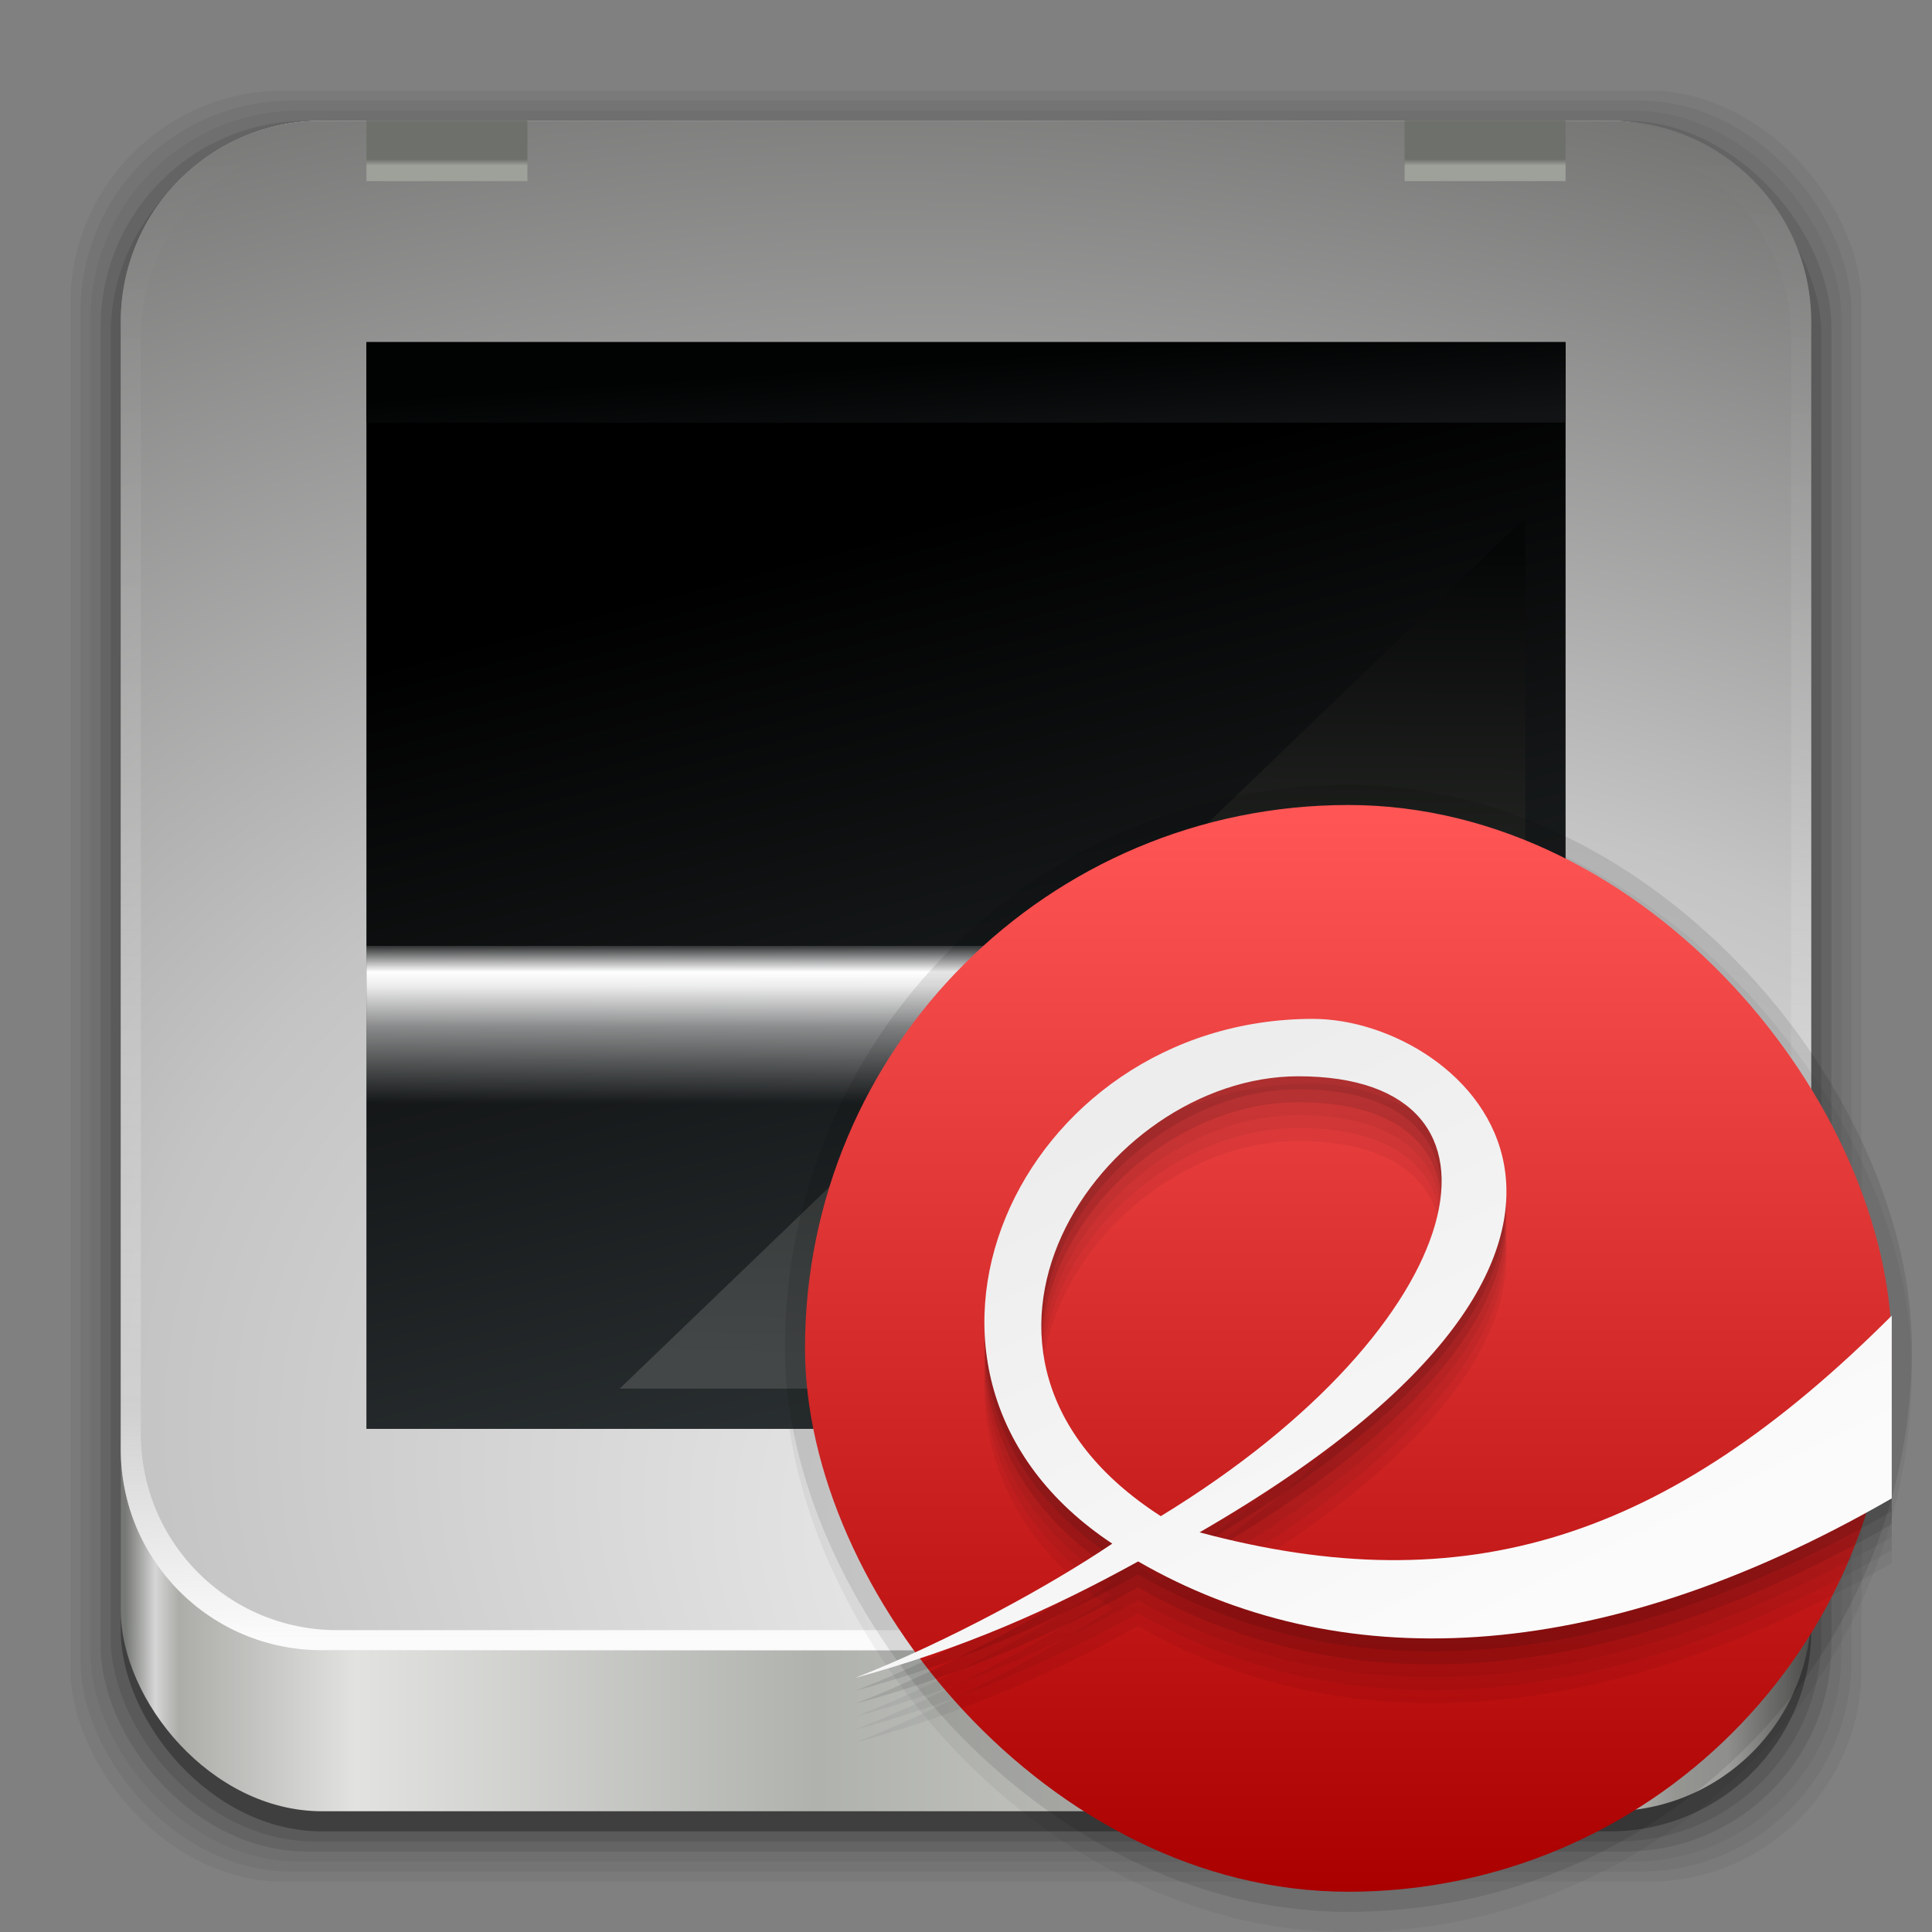 <?xml version="1.0" encoding="UTF-8" standalone="no"?>
<!-- Created with Inkscape (http://www.inkscape.org/) -->

<svg
   xmlns:dc="http://purl.org/dc/elements/1.1/"
   xmlns:cc="http://creativecommons.org/ns#"
   xmlns:rdf="http://www.w3.org/1999/02/22-rdf-syntax-ns#"
   xmlns:svg="http://www.w3.org/2000/svg"
   xmlns="http://www.w3.org/2000/svg"
   xmlns:xlink="http://www.w3.org/1999/xlink"
   xmlns:sodipodi="http://sodipodi.sourceforge.net/DTD/sodipodi-0.dtd"
   xmlns:inkscape="http://www.inkscape.org/namespaces/inkscape"
   width="96"
   height="96"
   id="svg2"
   version="1.1"
   inkscape:version="0.91 r13725"
   sodipodi:docname="gscan2pdf.svg">
  <rect width="100%" height="100%" fill="#808080" stroke="none"/>
  <defs
     id="defs4">
    <linearGradient
       id="linearGradient3120"
       inkscape:collect="always">
      <stop
         id="stop3122"
         offset="0"
         style="stop-color:#6e706b;stop-opacity:1" />
      <stop
         id="stop3124"
         offset="1"
         style="stop-color:#9ea09a;stop-opacity:1" />
    </linearGradient>
    <linearGradient
       inkscape:collect="always"
       id="linearGradient3344">
      <stop
         style="stop-color:#ffffff;stop-opacity:0"
         offset="0"
         id="stop3346" />
      <stop
         id="stop3362"
         offset="0.47"
         style="stop-color:#ffffff;stop-opacity:0.5" />
      <stop
         style="stop-color:#ffffff;stop-opacity:0.918;"
         offset="0.722"
         id="stop3117" />
      <stop
         id="stop3352"
         offset="0.812"
         style="stop-color:#ffffff;stop-opacity:1" />
      <stop
         style="stop-color:#ffffff;stop-opacity:0"
         offset="1"
         id="stop3348" />
    </linearGradient>
    <linearGradient
       inkscape:collect="always"
       id="linearGradient3332">
      <stop
         style="stop-color:#434748;stop-opacity:1"
         offset="0"
         id="stop3334" />
      <stop
         id="stop3360"
         offset="0.45"
         style="stop-color:#2f312e;stop-opacity:1" />
      <stop
         style="stop-color:#050606;stop-opacity:1"
         offset="1"
         id="stop3336" />
    </linearGradient>
    <linearGradient
       id="linearGradient3313"
       inkscape:collect="always">
      <stop
         id="stop3315"
         offset="0"
         style="stop-color:#010202;stop-opacity:1" />
      <stop
         id="stop3317"
         offset="1"
         style="stop-color:#111314;stop-opacity:1" />
    </linearGradient>
    <linearGradient
       inkscape:collect="always"
       id="linearGradient3301">
      <stop
         style="stop-color:#000000;stop-opacity:1"
         offset="0"
         id="stop3303" />
      <stop
         style="stop-color:#292e30;stop-opacity:1"
         offset="1"
         id="stop3305" />
    </linearGradient>
    <linearGradient
       inkscape:collect="always"
       id="linearGradient3289">
      <stop
         style="stop-color:#f9f9f9;stop-opacity:1"
         offset="0"
         id="stop3291" />
      <stop
         id="stop3295"
         offset="0.509"
         style="stop-color:#c4c4c4;stop-opacity:1;" />
      <stop
         style="stop-color:#6c6c6b;stop-opacity:1"
         offset="1"
         id="stop3293" />
    </linearGradient>
    <linearGradient
       inkscape:collect="always"
       id="linearGradient3279">
      <stop
         style="stop-color:#fbfbfb;stop-opacity:1"
         offset="0"
         id="stop3281" />
      <stop
         id="stop3358"
         offset="0.155"
         style="stop-color:#fefefe;stop-opacity:0.2" />
      <stop
         style="stop-color:#ffffff;stop-opacity:0"
         offset="1"
         id="stop3283" />
    </linearGradient>
    <linearGradient
       inkscape:collect="always"
       id="linearGradient3144">
      <stop
         style="stop-color:#767875;stop-opacity:1"
         offset="0"
         id="stop3146" />
      <stop
         id="stop3260"
         offset="0.018"
         style="stop-color:#d5d6d5;stop-opacity:1" />
      <stop
         style="stop-color:#acada9;stop-opacity:1"
         offset="0.032"
         id="stop3266" />
      <stop
         id="stop3268"
         offset="0.137"
         style="stop-color:#e2e3e0;stop-opacity:1" />
      <stop
         style="stop-color:#b0b2ae;stop-opacity:1"
         offset="0.411"
         id="stop3297" />
      <stop
         style="stop-color:#e2e1dd;stop-opacity:1"
         offset="0.878"
         id="stop3264" />
      <stop
         style="stop-color:#adaeaa;stop-opacity:1"
         offset="0.922"
         id="stop3262" />
      <stop
         id="stop3272"
         offset="0.953"
         style="stop-color:#a6a7a4;stop-opacity:1" />
      <stop
         style="stop-color:#5c5d5a;stop-opacity:0.984"
         offset="1"
         id="stop3148" />
    </linearGradient>
    <linearGradient
       inkscape:collect="always"
       id="linearGradient3126">
      <stop
         style="stop-color:#dce0ea;stop-opacity:1"
         offset="0"
         id="stop3128" />
      <stop
         style="stop-color:#ffffff;stop-opacity:1"
         offset="1"
         id="stop3130" />
    </linearGradient>
    <linearGradient
       id="linearGradient3533"
       inkscape:collect="always">
      <stop
         id="stop3535"
         offset="0"
         style="stop-color:#38497d;stop-opacity:1" />
      <stop
         id="stop3537"
         offset="1"
         style="stop-color:#496cb9;stop-opacity:1" />
    </linearGradient>
    <inkscape:perspective
       sodipodi:type="inkscape:persp3d"
       inkscape:vp_x="0 : 48 : 1"
       inkscape:vp_y="0 : 1000 : 0"
       inkscape:vp_z="96 : 48 : 1"
       inkscape:persp3d-origin="48 : 32 : 1"
       id="perspective3054" />
    <linearGradient
       id="linearGradient4357"
       inkscape:collect="always">
      <stop
         id="stop4359"
         offset="0"
         style="stop-color:#ded3d6;stop-opacity:1" />
      <stop
         id="stop4361"
         offset="1"
         style="stop-color:#f7ebef;stop-opacity:1" />
    </linearGradient>
    <linearGradient
       inkscape:collect="always"
       id="linearGradient3558">
      <stop
         style="stop-color:#ded3d6;stop-opacity:1"
         offset="0"
         id="stop3560" />
      <stop
         style="stop-color:#efebef;stop-opacity:1"
         offset="1"
         id="stop3562" />
    </linearGradient>
    <linearGradient
       id="linearGradient3076"
       inkscape:collect="always">
      <stop
         id="stop3078"
         offset="0"
         style="stop-color:#ffe7f7;stop-opacity:1" />
      <stop
         id="stop3080"
         offset="1"
         style="stop-color:#ffc3ef;stop-opacity:1" />
    </linearGradient>
    <linearGradient
       id="linearGradient3070"
       inkscape:collect="always">
      <stop
         id="stop3072"
         offset="0"
         style="stop-color:#943410;stop-opacity:1" />
      <stop
         id="stop3074"
         offset="1"
         style="stop-color:#dc7952;stop-opacity:1" />
    </linearGradient>
    <linearGradient
       inkscape:collect="always"
       id="linearGradient3059">
      <stop
         style="stop-color:#a53810;stop-opacity:1"
         offset="0"
         id="stop3061" />
      <stop
         style="stop-color:#e75911;stop-opacity:1"
         offset="1"
         id="stop3064" />
    </linearGradient>
    <linearGradient
       inkscape:collect="always"
       id="linearGradient3048">
      <stop
         style="stop-color:#c16d16;stop-opacity:1"
         offset="0"
         id="stop3050" />
      <stop
         style="stop-color:#ff8e31;stop-opacity:1"
         offset="1"
         id="stop3052" />
    </linearGradient>
    <linearGradient
       inkscape:collect="always"
       id="linearGradient3119">
      <stop
         style="stop-color:#92948f;stop-opacity:0"
         offset="0"
         id="stop3121" />
      <stop
         id="stop3123"
         offset="0.428"
         style="stop-color:#9b9e98;stop-opacity:1" />
      <stop
         style="stop-color:#939690;stop-opacity:0"
         offset="1"
         id="stop3125" />
    </linearGradient>
    <linearGradient
       id="linearGradient3073"
       inkscape:collect="always">
      <stop
         id="stop3075"
         offset="0"
         style="stop-color:#ffffff;stop-opacity:0" />
      <stop
         style="stop-color:#ffffff;stop-opacity:1"
         offset="0.459"
         id="stop3085" />
      <stop
         id="stop3083"
         offset="1"
         style="stop-color:#ffffff;stop-opacity:0" />
    </linearGradient>
    <linearGradient
       inkscape:collect="always"
       id="linearGradient3047">
      <stop
         style="stop-color:#000000;stop-opacity:1"
         offset="0"
         id="stop3049" />
      <stop
         id="stop3055"
         offset="0.061"
         style="stop-color:#1a1a1a;stop-opacity:1" />
      <stop
         style="stop-color:#333333;stop-opacity:1"
         offset="0.165"
         id="stop3057" />
      <stop
         id="stop3059"
         offset="0.554"
         style="stop-color:#4d4d4d;stop-opacity:1" />
      <stop
         style="stop-color:#999999;stop-opacity:1"
         offset="1"
         id="stop3051" />
    </linearGradient>
    <linearGradient
       id="linearGradient3041"
       inkscape:collect="always">
      <stop
         id="stop3043"
         offset="0"
         style="stop-color:#1a1a1a;stop-opacity:1" />
      <stop
         id="stop3045"
         offset="1"
         style="stop-color:#808080;stop-opacity:1" />
    </linearGradient>
    <linearGradient
       inkscape:collect="always"
       id="linearGradient3029">
      <stop
         style="stop-color:#333333;stop-opacity:1"
         offset="0"
         id="stop3031" />
      <stop
         style="stop-color:#e0e0dd;stop-opacity:0;"
         offset="1"
         id="stop3033" />
    </linearGradient>
    <linearGradient
       inkscape:collect="always"
       xlink:href="#linearGradient3029"
       id="linearGradient3035"
       x1="35.355"
       y1="1030.362"
       x2="35.355"
       y2="975.333"
       gradientUnits="userSpaceOnUse"
       gradientTransform="matrix(1.164,0,0,1.164,-7.863,-164.236)" />
    <linearGradient
       inkscape:collect="always"
       xlink:href="#linearGradient3041"
       id="linearGradient3039"
       gradientUnits="userSpaceOnUse"
       x1="35.355"
       y1="1030.362"
       x2="35.355"
       y2="975.333"
       gradientTransform="matrix(1.122,0,0,1.122,-5.85,-122.188)" />
    <linearGradient
       inkscape:collect="always"
       xlink:href="#linearGradient3047"
       id="linearGradient3053"
       x1="40"
       y1="1043.434"
       x2="39.286"
       y2="972.333"
       gradientUnits="userSpaceOnUse" />
    <linearGradient
       inkscape:collect="always"
       xlink:href="#linearGradient3073"
       id="linearGradient3113"
       gradientUnits="userSpaceOnUse"
       gradientTransform="translate(0,-956.362)"
       x1="14.869"
       y1="978.904"
       x2="24.527"
       y2="969.247" />
    <linearGradient
       inkscape:collect="always"
       xlink:href="#linearGradient3073"
       id="linearGradient3115"
       gradientUnits="userSpaceOnUse"
       gradientTransform="matrix(-1,0,0,1,96,-956.362)"
       x1="15.152"
       y1="978.621"
       x2="26.264"
       y2="967.509" />
    <linearGradient
       inkscape:collect="always"
       xlink:href="#linearGradient3119"
       id="linearGradient3117"
       gradientUnits="userSpaceOnUse"
       gradientTransform="translate(0,-956.362)"
       x1="13.132"
       y1="980.641"
       x2="25.55"
       y2="967.866" />
    <linearGradient
       inkscape:collect="always"
       xlink:href="#linearGradient3119"
       id="linearGradient3129"
       gradientUnits="userSpaceOnUse"
       gradientTransform="matrix(-1,0,0,1,96,0)"
       x1="13.132"
       y1="980.641"
       x2="25.55"
       y2="967.866" />
    <linearGradient
       inkscape:collect="always"
       xlink:href="#linearGradient3048"
       id="linearGradient3054"
       x1="49.268"
       y1="996.573"
       x2="49.268"
       y2="1045.863"
       gradientUnits="userSpaceOnUse" />
    <linearGradient
       inkscape:collect="always"
       xlink:href="#linearGradient3048"
       id="linearGradient3058"
       x1="115.803"
       y1="985.472"
       x2="115.803"
       y2="1033.554"
       gradientUnits="userSpaceOnUse" />
    <linearGradient
       inkscape:collect="always"
       xlink:href="#linearGradient3076"
       id="linearGradient3055"
       gradientUnits="userSpaceOnUse"
       x1="115.803"
       y1="985.472"
       x2="115.803"
       y2="1025.364"
       gradientTransform="matrix(1.414,0,0,1.414,-119.787,-419.055)" />
    <linearGradient
       inkscape:collect="always"
       xlink:href="#linearGradient3059"
       id="linearGradient3066"
       x1="22.542"
       y1="1043.397"
       x2="22.542"
       y2="964.459"
       gradientUnits="userSpaceOnUse" />
    <linearGradient
       inkscape:collect="always"
       xlink:href="#linearGradient3070"
       id="linearGradient3068"
       x1="53.796"
       y1="1046.023"
       x2="53.796"
       y2="962.974"
       gradientUnits="userSpaceOnUse" />
    <linearGradient
       inkscape:collect="always"
       xlink:href="#linearGradient3076"
       id="linearGradient3086"
       gradientUnits="userSpaceOnUse"
       gradientTransform="matrix(1.414,0,0,1.414,-119.787,-417.126)"
       x1="115.803"
       y1="985.472"
       x2="115.803"
       y2="1025.364" />
    <linearGradient
       inkscape:collect="always"
       xlink:href="#linearGradient3076"
       id="linearGradient3091"
       gradientUnits="userSpaceOnUse"
       gradientTransform="matrix(1.414,0,0,1.414,-119.787,-418.126)"
       x1="115.803"
       y1="985.472"
       x2="115.803"
       y2="1025.364" />
    <linearGradient
       inkscape:collect="always"
       xlink:href="#linearGradient3076"
       id="linearGradient3093"
       gradientUnits="userSpaceOnUse"
       gradientTransform="matrix(1.414,0,0,1.414,-119.787,-1375.417)"
       x1="115.803"
       y1="985.472"
       x2="115.803"
       y2="1025.364" />
    <linearGradient
       inkscape:collect="always"
       xlink:href="#linearGradient3558"
       id="linearGradient3564"
       x1="93.242"
       y1="1027.262"
       x2="93.242"
       y2="980.726"
       gradientUnits="userSpaceOnUse" />
    <linearGradient
       inkscape:collect="always"
       xlink:href="#linearGradient3558"
       id="linearGradient4350"
       gradientUnits="userSpaceOnUse"
       x1="93.242"
       y1="1027.262"
       x2="93.242"
       y2="980.726" />
    <linearGradient
       inkscape:collect="always"
       xlink:href="#linearGradient4357"
       id="linearGradient4354"
       gradientUnits="userSpaceOnUse"
       x1="93.242"
       y1="1027.262"
       x2="93.242"
       y2="980.726"
       gradientTransform="translate(-56.572,0)" />
    <linearGradient
       inkscape:collect="always"
       xlink:href="#linearGradient4357"
       id="linearGradient3517"
       gradientUnits="userSpaceOnUse"
       gradientTransform="translate(-131.198,0)"
       x1="93.242"
       y1="1027.262"
       x2="93.242"
       y2="980.726" />
    <linearGradient
       inkscape:collect="always"
       xlink:href="#linearGradient3533"
       id="linearGradient3521"
       gradientUnits="userSpaceOnUse"
       x1="22.542"
       y1="1043.397"
       x2="22.542"
       y2="964.459"
       gradientTransform="translate(-121.676,-2.6171874e-6)" />
    <linearGradient
       inkscape:collect="always"
       xlink:href="#linearGradient3092"
       id="linearGradient3098"
       x1="54.306"
       y1="1025.209"
       x2="54.306"
       y2="978.073"
       gradientUnits="userSpaceOnUse" />
    <linearGradient
       inkscape:collect="always"
       id="linearGradient3092">
      <stop
         style="stop-color:#a5cbff;stop-opacity:1"
         offset="0"
         id="stop3094" />
      <stop
         style="stop-color:#eff3ff;stop-opacity:1"
         offset="1"
         id="stop3096" />
    </linearGradient>
    <linearGradient
       gradientTransform="translate(-103.564,-0.42)"
       y2="978.073"
       x2="54.306"
       y1="1025.209"
       x1="54.306"
       gradientUnits="userSpaceOnUse"
       id="linearGradient3123"
       xlink:href="#linearGradient3092"
       inkscape:collect="always" />
    <linearGradient
       inkscape:collect="always"
       xlink:href="#linearGradient3126"
       id="linearGradient3132"
       x1="-106.05"
       y1="1026.746"
       x2="-106.05"
       y2="976.027"
       gradientUnits="userSpaceOnUse"
       gradientTransform="translate(61.535,2.594)" />
    <linearGradient
       inkscape:collect="always"
       xlink:href="#linearGradient3126"
       id="linearGradient3099"
       gradientUnits="userSpaceOnUse"
       gradientTransform="translate(66.738,87.814)"
       x1="-106.05"
       y1="1026.746"
       x2="-106.05"
       y2="976.027" />
    <linearGradient
       inkscape:collect="always"
       xlink:href="#linearGradient4152"
       id="linearGradient4158"
       x1="21.011"
       y1="1036.06"
       x2="21.011"
       y2="962.498"
       gradientUnits="userSpaceOnUse" />
    <linearGradient
       inkscape:collect="always"
       id="linearGradient4152">
      <stop
         style="stop-color:#c6c3d6;stop-opacity:1"
         offset="0"
         id="stop4154" />
      <stop
         style="stop-color:#e2deee;stop-opacity:1"
         offset="1"
         id="stop4156" />
    </linearGradient>
    <radialGradient
       inkscape:collect="always"
       xlink:href="#linearGradient3289"
       id="radialGradient3246"
       cx="53.644"
       cy="1045.944"
       fx="53.644"
       fy="1045.944"
       r="42"
       gradientTransform="matrix(0.536,-1.822,2.76,0.812,-2848.957,284.774)"
       gradientUnits="userSpaceOnUse" />
    <linearGradient
       inkscape:collect="always"
       xlink:href="#linearGradient3144"
       id="linearGradient3256"
       x1="6.212"
       y1="1042.372"
       x2="89.771"
       y2="1042.372"
       gradientUnits="userSpaceOnUse" />
    <linearGradient
       inkscape:collect="always"
       xlink:href="#linearGradient3279"
       id="linearGradient3287"
       x1="89.087"
       y1="81.474"
       x2="89.087"
       y2="7.626"
       gradientUnits="userSpaceOnUse" />
    <linearGradient
       inkscape:collect="always"
       xlink:href="#linearGradient3301"
       id="linearGradient3307"
       x1="50.502"
       y1="979.721"
       x2="62.008"
       y2="1023.502"
       gradientUnits="userSpaceOnUse"
       gradientTransform="matrix(0.931,0,0,0.931,3.31,68.991)" />
    <linearGradient
       inkscape:collect="always"
       xlink:href="#linearGradient3313"
       id="linearGradient3311"
       gradientUnits="userSpaceOnUse"
       gradientTransform="matrix(0.931,0,0,0.069,3.31,906.372)"
       x1="43.931"
       y1="986.687"
       x2="78.136"
       y2="1023.289" />
    <linearGradient
       inkscape:collect="always"
       xlink:href="#linearGradient3332"
       id="linearGradient3338"
       x1="65.208"
       y1="1024.106"
       x2="65.932"
       y2="983.532"
       gradientUnits="userSpaceOnUse"
       gradientTransform="matrix(1.697,0,0,1,-52.792,0)" />
    <linearGradient
       inkscape:collect="always"
       xlink:href="#linearGradient3344"
       id="linearGradient3350"
       x1="46.109"
       y1="1011.071"
       x2="46.109"
       y2="1007.378"
       gradientUnits="userSpaceOnUse"
       gradientTransform="matrix(1,0,0,2.179,0,-1191.927)" />
    <linearGradient
       inkscape:collect="always"
       xlink:href="#linearGradient3120"
       id="linearGradient3366"
       gradientUnits="userSpaceOnUse"
       gradientTransform="matrix(0.125,0,0,0.052,16.207,912.119)"
       x1="50.502"
       y1="1002.955"
       x2="50.502"
       y2="1009.058" />
    <linearGradient
       inkscape:collect="always"
       xlink:href="#linearGradient3301"
       id="linearGradient3370"
       gradientUnits="userSpaceOnUse"
       gradientTransform="matrix(0.125,0,0,0.034,67.793,929.867)"
       x1="50.502"
       y1="979.721"
       x2="62.008"
       y2="1023.502" />
    <linearGradient
       inkscape:collect="always"
       xlink:href="#linearGradient3120"
       id="linearGradient3128"
       gradientUnits="userSpaceOnUse"
       gradientTransform="matrix(0.125,0,0,0.052,67.793,912.119)"
       x1="50.502"
       y1="1002.955"
       x2="50.502"
       y2="1009.058" />
    <linearGradient
       inkscape:collect="always"
       id="linearGradient3108">
      <stop
         style="stop-color:#ededed;stop-opacity:1"
         offset="0"
         id="stop3110" />
      <stop
         style="stop-color:#fbfbfb;stop-opacity:1"
         offset="1"
         id="stop3112" />
    </linearGradient>
    <linearGradient
       id="linearGradient3136"
       inkscape:collect="always">
      <stop
         id="stop3138"
         offset="0"
         style="stop-color:#aa0000;stop-opacity:1" />
      <stop
         id="stop3142"
         offset="1"
         style="stop-color:#ff5555;stop-opacity:1" />
    </linearGradient>
    <linearGradient
       id="linearGradient3128-6"
       inkscape:collect="always">
      <stop
         id="stop3130-5"
         offset="0"
         style="stop-color:#cedeef;stop-opacity:1" />
      <stop
         style="stop-color:#d1dfef;stop-opacity:1"
         offset="0.431"
         id="stop3132" />
      <stop
         id="stop3134"
         offset="1"
         style="stop-color:#abc6e3;stop-opacity:1" />
    </linearGradient>
    <linearGradient
       id="linearGradient3112"
       inkscape:collect="always">
      <stop
         id="stop3114"
         offset="0"
         style="stop-color:#ffffff;stop-opacity:1;" />
      <stop
         id="stop3116"
         offset="1"
         style="stop-color:#ffffff;stop-opacity:0;" />
    </linearGradient>
    <linearGradient
       inkscape:collect="always"
       id="linearGradient3818">
      <stop
         style="stop-color:#efefee;stop-opacity:1"
         offset="0"
         id="stop3820" />
      <stop
         id="stop3824"
         offset="0.498"
         style="stop-color:#ebebeb;stop-opacity:1" />
      <stop
         style="stop-color:#fefefe;stop-opacity:1"
         offset="1"
         id="stop3822" />
    </linearGradient>
    <linearGradient
       inkscape:collect="always"
       id="linearGradient3808">
      <stop
         style="stop-color:#efefef;stop-opacity:1"
         offset="0"
         id="stop3810" />
      <stop
         id="stop3814"
         offset="0.615"
         style="stop-color:#d4d4d4;stop-opacity:1" />
      <stop
         style="stop-color:#fbfbfb;stop-opacity:1"
         offset="1"
         id="stop3812" />
    </linearGradient>
    <linearGradient
       id="linearGradient3800"
       inkscape:collect="always">
      <stop
         id="stop3802"
         offset="0"
         style="stop-color:#cc0000;stop-opacity:1" />
      <stop
         id="stop3804"
         offset="1"
         style="stop-color:#fa4444;stop-opacity:1" />
    </linearGradient>
    <linearGradient
       id="linearGradient3090"
       inkscape:collect="always">
      <stop
         id="stop3092"
         offset="0"
         style="stop-color:#000000;stop-opacity:0.1" />
      <stop
         id="stop3094-3"
         offset="1"
         style="stop-color:#000000;stop-opacity:0" />
    </linearGradient>
    <linearGradient
       id="linearGradient3075"
       inkscape:collect="always">
      <stop
         id="stop3077"
         offset="0"
         style="stop-color:#cfcfcf;stop-opacity:1" />
      <stop
         id="stop3079"
         offset="1"
         style="stop-color:#fafaf9;stop-opacity:0;" />
    </linearGradient>
    <linearGradient
       id="linearGradient3052"
       inkscape:collect="always">
      <stop
         id="stop3054"
         offset="0"
         style="stop-color:#f3f4f2;stop-opacity:1" />
      <stop
         id="stop3056"
         offset="1"
         style="stop-color:#fafafa;stop-opacity:1" />
    </linearGradient>
    <linearGradient
       inkscape:collect="always"
       id="linearGradient3994">
      <stop
         style="stop-color:#ff8e31;stop-opacity:1"
         offset="0"
         id="stop3996" />
      <stop
         style="stop-color:#ffb642;stop-opacity:1"
         offset="1"
         id="stop4004" />
    </linearGradient>
    <linearGradient
       id="linearGradient3061"
       inkscape:collect="always">
      <stop
         id="stop3063"
         offset="0"
         style="stop-color:#ef9a42;stop-opacity:1" />
      <stop
         id="stop3065"
         offset="1"
         style="stop-color:#f5c262;stop-opacity:1" />
    </linearGradient>
    <linearGradient
       gradientTransform="matrix(1.164,0,0,1.164,-7.863,-164.236)"
       gradientUnits="userSpaceOnUse"
       y2="975.333"
       x2="35.355"
       y1="1030.362"
       x1="35.355"
       id="linearGradient3634"
       xlink:href="#linearGradient3029"
       inkscape:collect="always" />
    <linearGradient
       gradientTransform="matrix(1.122,0,0,1.122,-5.85,-122.188)"
       y2="975.333"
       x2="35.355"
       y1="1030.362"
       x1="35.355"
       gradientUnits="userSpaceOnUse"
       id="linearGradient3636"
       xlink:href="#linearGradient3041"
       inkscape:collect="always" />
    <linearGradient
       gradientUnits="userSpaceOnUse"
       y2="972.333"
       x2="39.286"
       y1="1043.434"
       x1="40"
       id="linearGradient3638"
       xlink:href="#linearGradient3047"
       inkscape:collect="always" />
    <linearGradient
       gradientTransform="translate(0,-956.362)"
       gradientUnits="userSpaceOnUse"
       y2="962.219"
       x2="17.678"
       y1="1046.112"
       x1="17.678"
       id="linearGradient3067"
       xlink:href="#linearGradient3061"
       inkscape:collect="always" />
    <linearGradient
       y2="969.247"
       x2="24.527"
       y1="978.904"
       x1="14.869"
       gradientTransform="translate(0,-956.362)"
       gradientUnits="userSpaceOnUse"
       id="linearGradient3641"
       xlink:href="#linearGradient3073"
       inkscape:collect="always" />
    <linearGradient
       y2="967.509"
       x2="26.264"
       y1="978.621"
       x1="15.152"
       gradientTransform="matrix(-1,0,0,1,96,-956.362)"
       gradientUnits="userSpaceOnUse"
       id="linearGradient3643"
       xlink:href="#linearGradient3073"
       inkscape:collect="always" />
    <linearGradient
       y2="967.866"
       x2="25.55"
       y1="980.641"
       x1="13.132"
       gradientTransform="translate(0,-956.362)"
       gradientUnits="userSpaceOnUse"
       id="linearGradient3645"
       xlink:href="#linearGradient3119"
       inkscape:collect="always" />
    <linearGradient
       y2="967.866"
       x2="25.55"
       y1="980.641"
       x1="13.132"
       gradientTransform="matrix(-1,0,0,1,96,0)"
       gradientUnits="userSpaceOnUse"
       id="linearGradient3647"
       xlink:href="#linearGradient3119"
       inkscape:collect="always" />
    <linearGradient
       gradientTransform="translate(0,-956.362)"
       y2="965.326"
       x2="29.673"
       y1="1042.892"
       x1="29.673"
       gradientUnits="userSpaceOnUse"
       id="linearGradient3992"
       xlink:href="#linearGradient3994"
       inkscape:collect="always" />
    <linearGradient
       gradientUnits="userSpaceOnUse"
       y2="1041.154"
       x2="47.646"
       y1="963.28"
       x1="47.646"
       id="linearGradient3058-2"
       xlink:href="#linearGradient3808"
       inkscape:collect="always" />
    <linearGradient
       gradientUnits="userSpaceOnUse"
       y2="976.283"
       x2="72.749"
       y1="979.613"
       x1="82.996"
       id="linearGradient3081"
       xlink:href="#linearGradient3075"
       inkscape:collect="always" />
    <linearGradient
       gradientTransform="translate(0,-956.362)"
       y2="1041.154"
       x2="47.646"
       y1="965.78"
       x1="47.646"
       gradientUnits="userSpaceOnUse"
       id="linearGradient3087"
       xlink:href="#linearGradient3052"
       inkscape:collect="always" />
    <linearGradient
       gradientUnits="userSpaceOnUse"
       y2="16.664"
       x2="61.585"
       y1="10.506"
       x1="67.381"
       id="linearGradient3096"
       xlink:href="#linearGradient3090"
       inkscape:collect="always" />
    <linearGradient
       y2="15.383"
       x2="61.585"
       y1="10.506"
       x1="67.381"
       gradientUnits="userSpaceOnUse"
       id="linearGradient3101"
       xlink:href="#linearGradient3090"
       inkscape:collect="always" />
    <linearGradient
       gradientUnits="userSpaceOnUse"
       y2="1178.716"
       x2="73.932"
       y1="1219.88"
       x1="7.658"
       id="linearGradient3806"
       xlink:href="#linearGradient3800"
       inkscape:collect="always" />
    <linearGradient
       gradientUnits="userSpaceOnUse"
       y2="963.196"
       x2="78.75"
       y1="1046.112"
       x1="78.75"
       id="linearGradient3816"
       xlink:href="#linearGradient3136"
       inkscape:collect="always"
       gradientTransform="matrix(0.643,0,0,0.643,-71.43,355)" />
    <linearGradient
       gradientTransform="translate(-87.685,-8.102)"
       y2="1178.716"
       x2="73.932"
       y1="1219.88"
       x1="7.658"
       gradientUnits="userSpaceOnUse"
       id="linearGradient3830"
       xlink:href="#linearGradient3800"
       inkscape:collect="always" />
    <linearGradient
       gradientTransform="matrix(0.927,0,0,0.536,14.839,-601.226)"
       y2="1178.716"
       x2="73.932"
       y1="1219.88"
       x1="7.658"
       gradientUnits="userSpaceOnUse"
       id="linearGradient3909"
       xlink:href="#linearGradient3800"
       inkscape:collect="always" />
    <linearGradient
       gradientTransform="matrix(0.927,0,0,0.536,14.839,356.136)"
       y2="1178.716"
       x2="73.932"
       y1="1219.88"
       x1="7.658"
       gradientUnits="userSpaceOnUse"
       id="linearGradient3912"
       xlink:href="#linearGradient3800"
       inkscape:collect="always" />
    <linearGradient
       gradientTransform="matrix(0.643,0,0,0.643,-70.626,357.712)"
       gradientUnits="userSpaceOnUse"
       y2="1021.003"
       x2="59.228"
       y1="977.693"
       x1="37.792"
       id="linearGradient3099-9"
       xlink:href="#linearGradient3108"
       inkscape:collect="always" />
    <linearGradient
       gradientTransform="translate(0,1)"
       y2="1000.143"
       x2="88.75"
       y1="1000.143"
       x1="31.251"
       gradientUnits="userSpaceOnUse"
       id="linearGradient3105"
       xlink:href="#linearGradient3800"
       inkscape:collect="always" />
    <linearGradient
       gradientTransform="translate(0,-956.362)"
       y2="1000.143"
       x2="88.75"
       y1="1000.143"
       x1="31.251"
       gradientUnits="userSpaceOnUse"
       id="linearGradient3107"
       xlink:href="#linearGradient3800"
       inkscape:collect="always" />
    <linearGradient
       gradientUnits="userSpaceOnUse"
       y2="50.587"
       x2="38"
       y1="-17.053"
       x1="38"
       id="linearGradient3118"
       xlink:href="#linearGradient3112"
       inkscape:collect="always" />
    <linearGradient
       gradientTransform="matrix(2,0,0,1,-5.081,956.362)"
       y2="19.267"
       x2="38.112"
       y1="14.969"
       x1="30.234"
       gradientUnits="userSpaceOnUse"
       id="linearGradient3122"
       xlink:href="#linearGradient3112"
       inkscape:collect="always" />
    <linearGradient
       gradientTransform="translate(184,0)"
       y2="963.196"
       x2="78.75"
       y1="1046.112"
       x1="78.75"
       gradientUnits="userSpaceOnUse"
       id="linearGradient3116"
       xlink:href="#linearGradient3818"
       inkscape:collect="always" />
    <linearGradient
       gradientTransform="translate(184,0)"
       y2="1041.154"
       x2="47.646"
       y1="963.28"
       x1="47.646"
       gradientUnits="userSpaceOnUse"
       id="linearGradient3120-5"
       xlink:href="#linearGradient3808"
       inkscape:collect="always" />
    <linearGradient
       gradientTransform="matrix(0.976,0,0,0.976,1.171,24.497)"
       y2="1044.16"
       x2="47.646"
       y1="963.28"
       x1="47.646"
       gradientUnits="userSpaceOnUse"
       id="linearGradient3121"
       xlink:href="#linearGradient3128-6"
       inkscape:collect="always" />
  </defs>
  <sodipodi:namedview
     id="base"
     pagecolor="#ffffff"
     bordercolor="#666666"
     borderopacity="1.0"
     inkscape:pageopacity="0.0"
     inkscape:pageshadow="2"
     inkscape:zoom="1.9519093"
     inkscape:cx="-47.645181"
     inkscape:cy="71.677463"
     inkscape:document-units="px"
     inkscape:current-layer="layer1"
     showgrid="false"
     inkscape:window-width="1360"
     inkscape:window-height="713"
     inkscape:window-x="0"
     inkscape:window-y="29"
     inkscape:window-maximized="1"
     showguides="true"
     inkscape:guide-bbox="true" />
  <g
     inkscape:label="Layer 1"
     inkscape:groupmode="layer"
     id="layer1"
     transform="translate(0,-956.362)">
    <rect
       style="opacity:0.05;fill:#000000;fill-opacity:1;stroke:none"
       id="rect3826"
       width="89"
       height="89"
       x="3.5"
       y="960.862"
       rx="10.595"
       ry="10.595" />
    <g
       id="g3041">
      <rect
         style="opacity:0.05;fill:#000000;fill-opacity:1;stroke:none"
         id="rect3824"
         width="88"
         height="88"
         x="4"
         y="961.362"
         rx="10.476"
         ry="10.476" />
      <rect
         ry="10.357"
         rx="10.357"
         y="961.862"
         x="4.5"
         height="87"
         width="87"
         id="rect3822"
         style="opacity:0.05;fill:#000000;fill-opacity:1;stroke:none" />
      <rect
         style="opacity:0.1;fill:#000000;fill-opacity:1;stroke:none"
         id="rect3820"
         width="86"
         height="86"
         x="5"
         y="962.362"
         rx="10.238"
         ry="10.238" />
      <rect
         ry="10.119"
         rx="10.119"
         y="962.862"
         x="5.5"
         height="85"
         width="85"
         id="rect3818"
         style="opacity:0.1;fill:#000000;fill-opacity:1;stroke:none" />
      <rect
         style="opacity:0.3;fill:#000000;fill-opacity:1;stroke:none"
         id="rect3131"
         width="84"
         height="84"
         x="6"
         y="963.362"
         rx="10"
         ry="10" />
    </g>
    <rect
       ry="10"
       rx="10"
       y="962.362"
       x="6"
       height="84"
       width="84"
       id="rect3036"
       style="fill:url(#linearGradient3256);fill-opacity:1;stroke:none" />
    <path
       style="fill:url(#radialGradient3246);fill-opacity:1;stroke:none"
       d="m 16,962.362 64,0 c 5.54,0 10,4.46 10,10 l 0,56 c 0,5.54 -4.46,10 -10,10 l -64,0 c -5.54,0 -10,-4.46 -10,-10 l 0,-56 c 0,-5.54 4.46,-10 10,-10 z"
       id="rect4125"
       inkscape:connector-curvature="0"
       sodipodi:nodetypes="sssssssss" />
    <path
       style="fill:url(#linearGradient3287);fill-opacity:1;stroke:none"
       d="M 16 6 C 10.46 6 6 10.46 6 16 L 6 72 C 6 77.54 10.46 82 16 82 L 80 82 C 85.54 82 90 77.54 90 72 L 90 16 C 90 10.46 85.54 6 80 6 L 16 6 z M 16.75 7 L 79.25 7 C 84.658 7 89 11.356 89 16.75 L 89 71.25 C 89 76.644 84.658 81 79.25 81 L 16.75 81 C 11.342 81 7 76.644 7 71.25 L 7 16.75 C 7 11.356 11.342 7 16.75 7 z "
       id="path3274"
       transform="translate(0,956.362)" />
    <rect
       ry="28"
       rx="28"
       y="996.362"
       x="39"
       height="56"
       width="56"
       id="rect3790"
       style="opacity:0.05;fill:#000000;fill-opacity:1;stroke:none" />
    <rect
       style="fill:url(#linearGradient3307);fill-opacity:1;stroke:none"
       id="rect3299"
       width="59.586"
       height="54"
       x="18.207"
       y="973.362"
       rx="0"
       ry="0" />
    <rect
       ry="0"
       rx="0"
       y="973.362"
       x="18.207"
       height="4"
       width="59.586"
       id="rect3309"
       style="fill:url(#linearGradient3311);fill-opacity:1;stroke:none" />
    <path
       style="fill:url(#linearGradient3338);fill-opacity:1;stroke:none"
       d="m 75.793,982.083 0,43.279 -45.001,0 z"
       id="rect3321"
       inkscape:connector-curvature="0"
       sodipodi:nodetypes="cccc" />
    <rect
       style="fill:url(#linearGradient3350);fill-opacity:1;stroke:none"
       id="rect3340"
       width="59.586"
       height="8.717"
       x="18.207"
       y="1003.362"
       rx="0"
       ry="0" />
    <rect
       ry="0"
       rx="0"
       y="962.362"
       x="18.207"
       height="3"
       width="8"
       id="rect3364"
       style="fill:url(#linearGradient3366);fill-opacity:1;stroke:none" />
    <rect
       style="fill:url(#linearGradient3128);fill-opacity:1;stroke:none"
       id="rect3126"
       width="8"
       height="3"
       x="69.793"
       y="962.362"
       rx="0"
       ry="0" />
    <rect
       style="opacity:0.1;fill:#000000;fill-opacity:1;stroke:none"
       id="rect3761"
       width="56"
       height="56"
       x="39"
       y="995.362"
       rx="28"
       ry="28" />
    <g
       id="g3750"
       transform="translate(107.572,22.701)">
      <rect
         style="fill:url(#linearGradient3816);fill-opacity:1;stroke:none"
         id="rect3036-9"
         width="54"
         height="54"
         x="-67.572"
         y="973.661"
         rx="27"
         ry="27" />
      <path
         style="opacity:0.05;fill:#000000;stroke:none"
         d="m -42.32,987.503 c -14.698,0 -22.734,17.638 -9.984,26.076 -3.054,2.062 -8.116,4.848 -12.777,6.67 5.33,-1.446 9.696,-3.375 14.063,-5.786 9.762,5.636 22.642,5.413 37.446,-3.134 l 0,-9.08 c -11.161,11.161 -21.185,14.307 -34.393,10.768 25.259,-14.598 13.219,-25.513 5.645,-25.513 z m -0.743,2.853 c 11.636,0 8.786,12.321 -6.83,21.857 -12.439,-8.005 -2.964,-21.857 6.83,-21.857 z"
         id="path3122"
         inkscape:connector-curvature="0" />
      <path
         inkscape:connector-curvature="0"
         id="path3120"
         d="m -42.32,986.86 c -14.698,0 -22.734,17.638 -9.984,26.076 -3.054,2.062 -8.116,4.848 -12.777,6.67 5.33,-1.446 9.696,-3.375 14.063,-5.786 9.762,5.636 22.642,5.413 37.446,-3.134 l 0,-9.08 c -11.161,11.161 -21.185,14.307 -34.393,10.768 25.259,-14.598 13.219,-25.513 5.645,-25.513 z m -0.743,2.853 c 11.636,0 8.786,12.321 -6.83,21.857 -12.439,-8.005 -2.964,-21.857 6.83,-21.857 z"
         style="opacity:0.05;fill:#000000;stroke:none" />
      <path
         style="opacity:0.05;fill:#000000;stroke:none"
         d="m -42.32,986.217 c -14.698,0 -22.734,17.638 -9.984,26.076 -3.054,2.062 -8.116,4.848 -12.777,6.67 5.33,-1.446 9.696,-3.375 14.063,-5.786 9.762,5.636 22.642,5.413 37.446,-3.134 l 0,-9.081 c -11.161,11.161 -21.185,14.307 -34.393,10.768 25.259,-14.598 13.219,-25.513 5.645,-25.513 z m -0.743,2.853 c 11.636,0 8.786,12.321 -6.83,21.857 -12.439,-8.005 -2.964,-21.857 6.83,-21.857 z"
         id="path3118"
         inkscape:connector-curvature="0" />
      <path
         inkscape:connector-curvature="0"
         id="path3116"
         d="m -42.32,985.574 c -14.698,0 -22.734,17.638 -9.984,26.076 -3.054,2.062 -8.116,4.848 -12.777,6.67 5.33,-1.446 9.696,-3.375 14.063,-5.786 9.762,5.636 22.642,5.413 37.446,-3.134 l 0,-9.08 c -11.161,11.161 -21.185,14.307 -34.393,10.768 25.259,-14.598 13.219,-25.513 5.645,-25.513 z m -0.743,2.853 c 11.636,0 8.786,12.321 -6.83,21.857 -12.439,-8.005 -2.964,-21.857 6.83,-21.857 z"
         style="opacity:0.1;fill:#000000;stroke:none" />
      <path
         style="opacity:0.1;fill:#000000;stroke:none"
         d="m -42.32,984.932 c -14.698,0 -22.734,17.638 -9.984,26.076 -3.054,2.062 -8.116,4.848 -12.777,6.67 5.33,-1.446 9.696,-3.375 14.063,-5.786 9.762,5.636 22.642,5.413 37.446,-3.134 l 0,-9.08 c -11.161,11.161 -21.185,14.307 -34.393,10.768 25.259,-14.598 13.219,-25.513 5.645,-25.513 z m -0.743,2.853 c 11.636,0 8.786,12.321 -6.83,21.857 -12.439,-8.005 -2.964,-21.857 6.83,-21.857 z"
         id="path3114"
         inkscape:connector-curvature="0" />
      <path
         inkscape:connector-curvature="0"
         id="path3092"
         d="m -42.32,984.288 c -14.698,0 -22.734,17.638 -9.984,26.076 -3.054,2.062 -8.116,4.848 -12.777,6.67 5.33,-1.446 9.696,-3.375 14.063,-5.786 9.762,5.636 22.642,5.413 37.446,-3.134 l 0,-9.08 c -11.161,11.161 -21.185,14.307 -34.393,10.768 25.259,-14.598 13.219,-25.513 5.645,-25.513 z m -0.743,2.853 c 11.636,0 8.786,12.321 -6.83,21.857 -12.439,-8.005 -2.964,-21.857 6.83,-21.857 z"
         style="fill:url(#linearGradient3099-9);stroke:none" />
    </g>
    <flowRoot
       xml:space="preserve"
       id="flowRoot3114"
       style="font-style:normal;font-weight:normal;font-size:22.731px;line-height:125%;font-family:Sans;letter-spacing:0px;word-spacing:0px;fill:#000000;fill-opacity:1;stroke:none;stroke-width:1px;stroke-linecap:butt;stroke-linejoin:miter;stroke-opacity:1"
       transform="translate(-91.705,0)"><flowRegion
         id="flowRegion3116"><rect
           id="rect3118"
           width="40.183"
           height="38.575"
           x="28.559"
           y="439.982" /></flowRegion><flowPara
         id="flowPara3120" /></flowRoot>  </g>
</svg>

